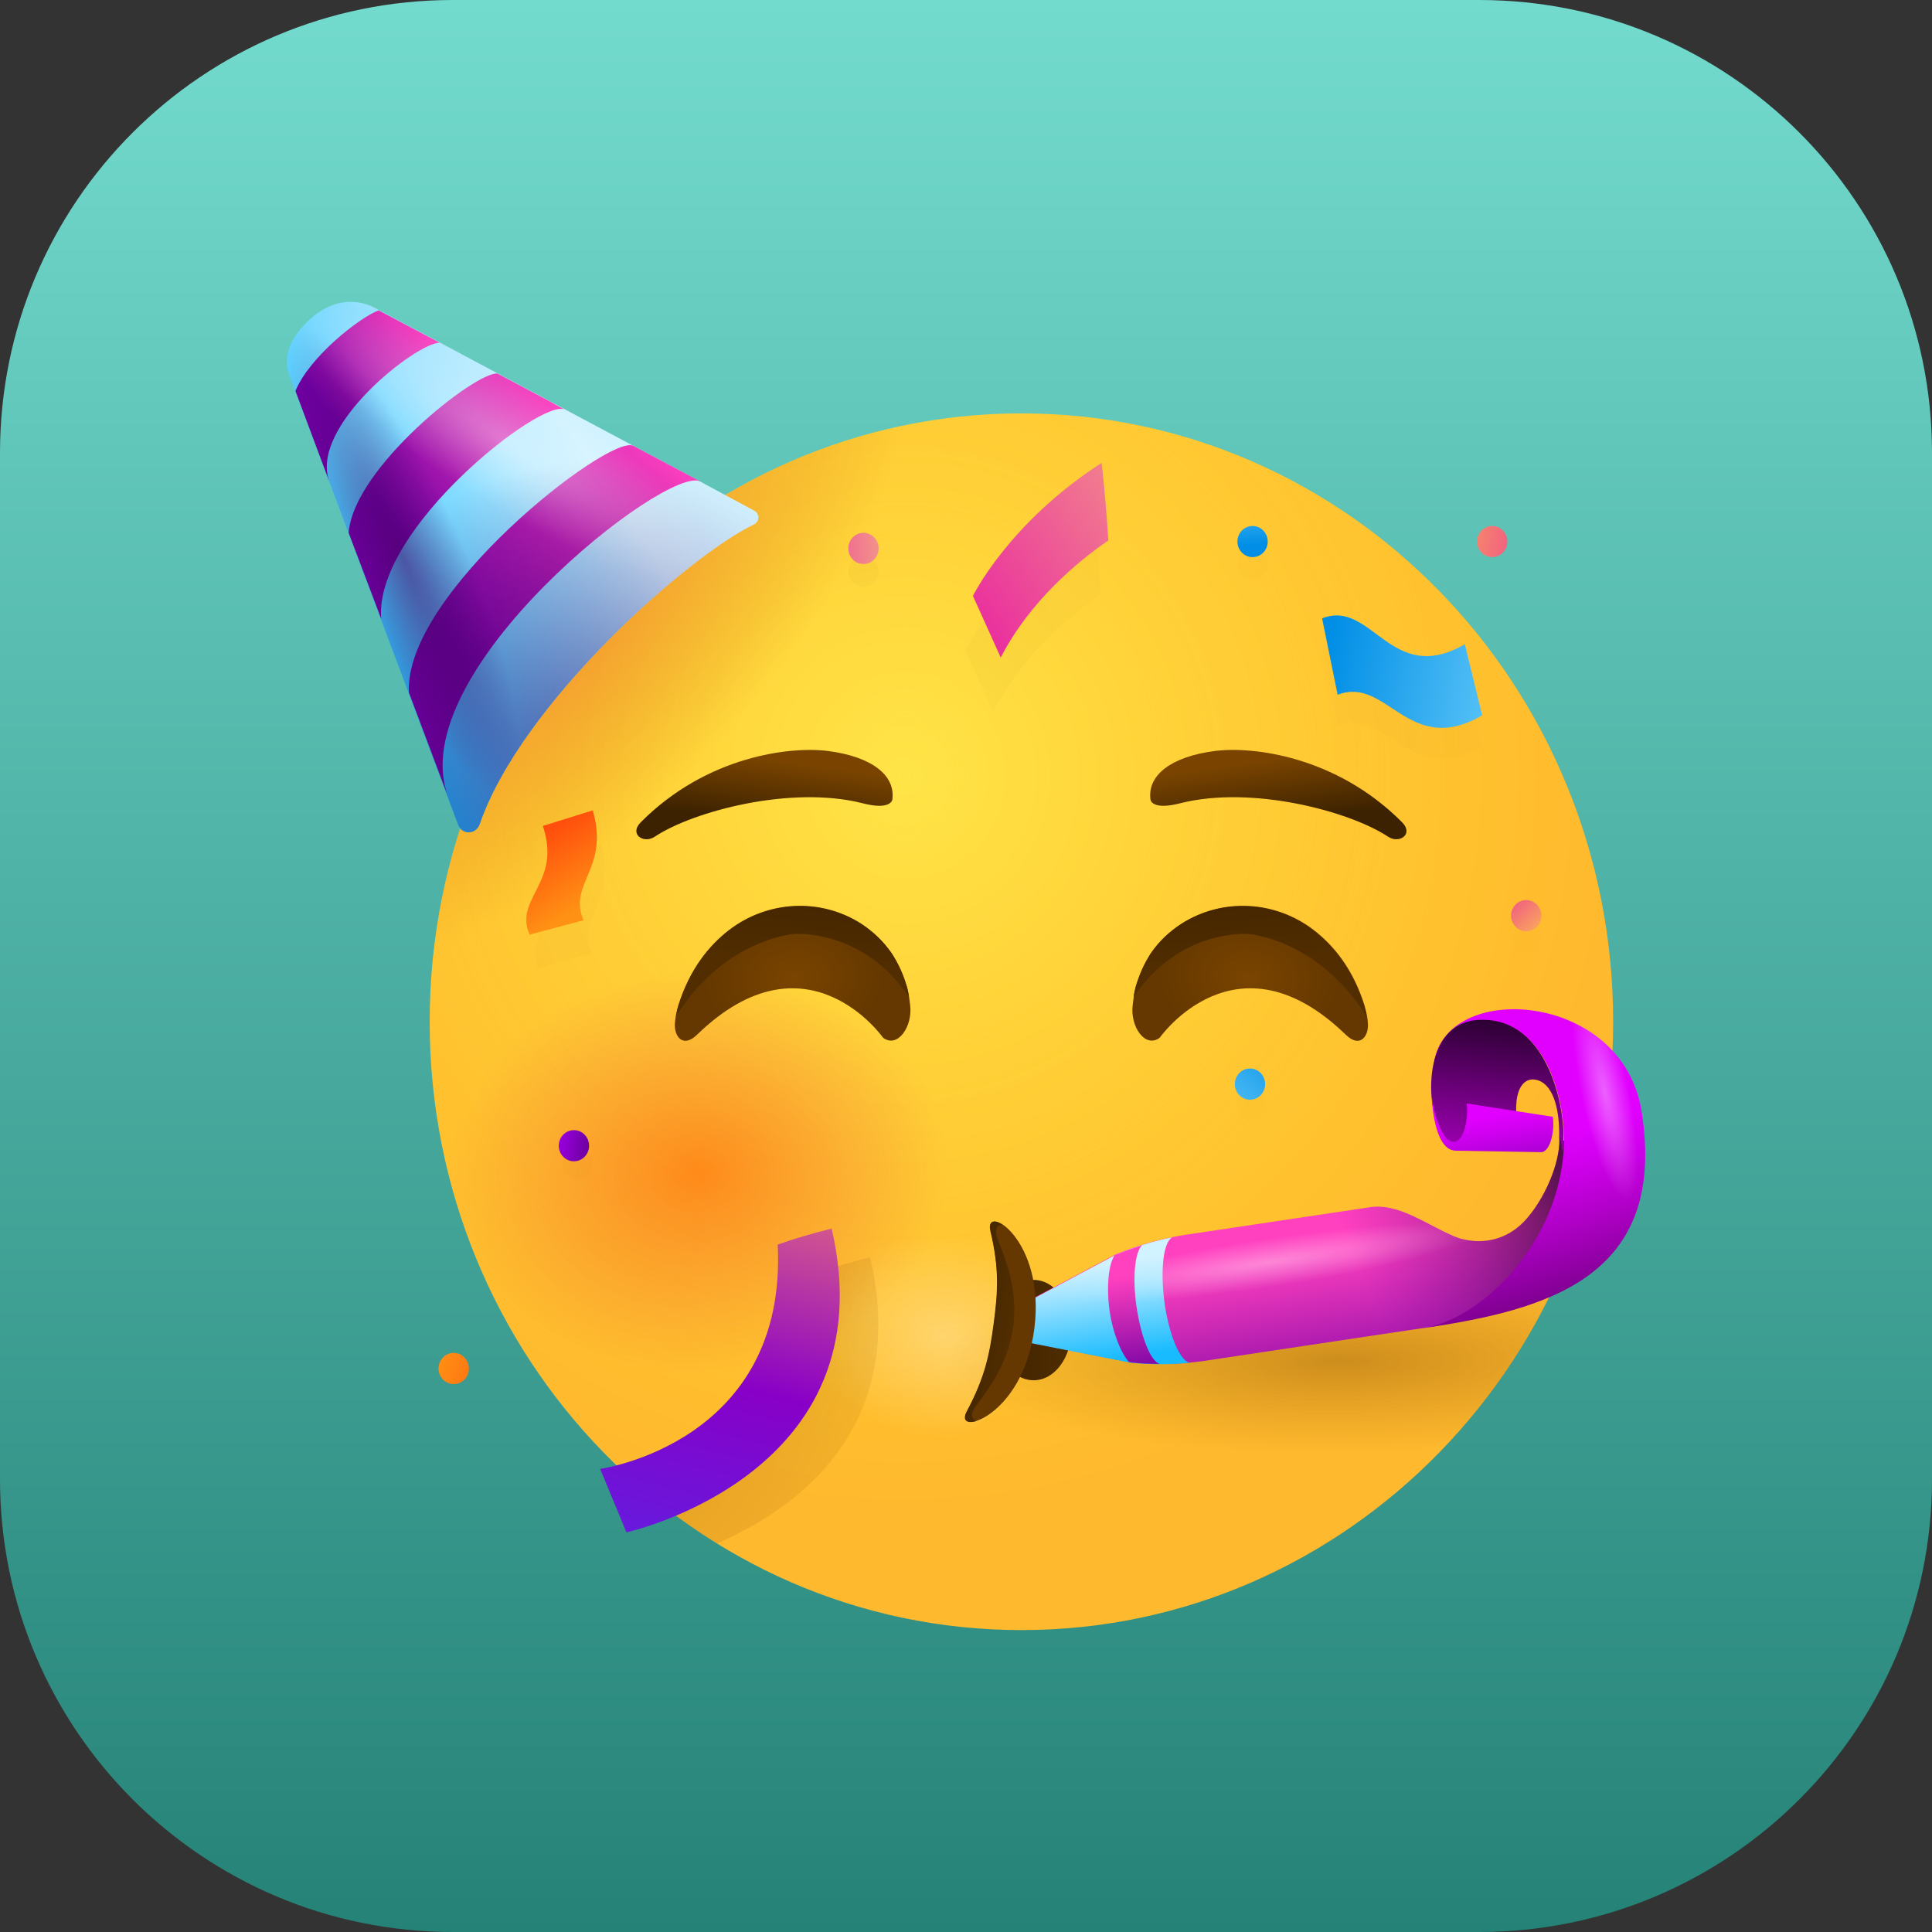 <svg width="256" height="256" viewBox="0 0 256 256" fill="none" xmlns="http://www.w3.org/2000/svg">
<rect x="0" y="0" width="256" height="256" fill="#333333" stroke="none"/>
<g clip-path="url(#clip0_13_223)">
<path d="M196 0H60C26.863 0 0 26.863 0 60V196C0 229.137 26.863 256 60 256H196C229.137 256 256 229.137 256 196V60C256 26.863 229.137 0 196 0Z" fill="url(#paint0_linear_13_223)"/>
<path d="M135.344 215.995C178.647 215.995 213.751 179.904 213.751 135.387C213.751 90.871 178.647 54.779 135.344 54.779C92.04 54.779 56.936 90.871 56.936 135.387C56.936 179.904 92.04 215.995 135.344 215.995Z" fill="url(#paint1_radial_13_223)"/>
<path opacity="0.5" d="M135.344 215.995C178.647 215.995 213.751 179.904 213.751 135.387C213.751 90.871 178.647 54.779 135.344 54.779C92.04 54.779 56.936 90.871 56.936 135.387C56.936 179.904 92.04 215.995 135.344 215.995Z" fill="url(#paint2_radial_13_223)"/>
<path d="M118.24 105.966C118.679 102.744 115.546 100.276 109.761 99.515C104.811 98.864 93.686 100.125 84.918 108.941C83.3 110.552 85.309 111.861 86.776 110.853C91.876 107.48 104.811 104.053 114.223 106.418C118.041 107.426 118.24 105.966 118.24 105.966Z" fill="url(#paint3_linear_13_223)"/>
<path d="M152.447 105.966C152.001 102.744 155.141 100.276 160.92 99.515C165.876 98.864 176.995 100.125 185.769 108.941C187.387 110.552 185.378 111.861 183.905 110.853C178.811 107.48 165.876 104.053 156.464 106.418C152.591 107.426 152.447 105.966 152.447 105.966Z" fill="url(#paint4_linear_13_223)"/>
<path d="M135.344 215.995C178.647 215.995 213.751 179.904 213.751 135.387C213.751 90.871 178.647 54.779 135.344 54.779C92.04 54.779 56.936 90.871 56.936 135.387C56.936 179.904 92.04 215.995 135.344 215.995Z" fill="url(#paint5_radial_13_223)"/>
<path opacity="0.5" d="M135.344 215.995C178.647 215.995 213.751 179.904 213.751 135.387C213.751 90.871 178.647 54.779 135.344 54.779C92.04 54.779 56.936 90.871 56.936 135.387C56.936 179.904 92.04 215.995 135.344 215.995Z" fill="url(#paint6_radial_13_223)"/>
<path opacity="0.75" d="M135.344 215.995C178.647 215.995 213.751 179.904 213.751 135.387C213.751 90.871 178.647 54.779 135.344 54.779C92.04 54.779 56.936 90.871 56.936 135.387C56.936 179.904 92.04 215.995 135.344 215.995Z" fill="url(#paint7_radial_13_223)"/>
<path opacity="0.4" d="M119.563 191.914C129.442 191.914 137.448 183.681 137.448 173.529C137.448 163.369 129.442 155.137 119.563 155.137C109.685 155.137 101.679 163.369 101.679 173.529C101.679 183.681 109.685 191.914 119.563 191.914Z" fill="url(#paint8_radial_13_223)"/>
<path d="M136.961 182.893C139.717 182.893 141.959 179.918 141.959 176.243C141.959 172.576 139.717 169.594 136.961 169.594C134.199 169.594 131.957 172.576 131.957 176.243C131.957 179.918 134.199 182.893 136.961 182.893Z" fill="url(#paint9_linear_13_223)"/>
<path d="M206.595 150.503C206.889 153.272 205.128 158.208 202.331 161.436C200.226 163.904 197.286 164.864 194.345 164.309C193.755 164.206 193.214 164.055 192.631 163.801C188.854 162.19 185.276 159.366 181.457 159.976L157.197 163.602C153.962 164.103 150.829 164.96 147.792 166.221L135.049 173.021L135.734 177.758L149.801 180.528C153.084 180.884 156.313 180.781 159.549 180.329L190.081 175.743L198.849 172.822L210.221 163.952C212.819 161.69 212.771 156.699 210.125 154.129L206.595 150.503Z" fill="url(#paint10_linear_13_223)"/>
<path d="M155.333 163.952C152.79 164.459 150.288 165.213 147.84 166.269L135.097 173.069L135.782 177.806L149.849 180.576C152.447 180.829 155.093 180.829 157.636 180.576C156.368 180.329 154.894 176.901 154.305 172.617C153.722 168.237 154.161 164.555 155.333 163.952Z" fill="url(#paint11_linear_13_223)"/>
<path d="M206.595 150.503C206.889 153.272 205.128 158.208 202.331 161.436C200.226 163.904 197.286 164.864 194.345 164.309C193.755 164.206 193.214 164.055 192.631 163.801C188.854 162.19 185.276 159.366 181.457 159.976L157.197 163.602C153.962 164.103 150.829 164.96 147.792 166.221L135.049 173.021L135.734 177.758L149.801 180.528C153.084 180.884 156.313 180.781 159.549 180.329L188.511 175.996L197.039 174.18L210.173 164.007C212.771 161.738 212.723 156.747 210.077 154.177L206.595 150.503Z" fill="url(#paint12_linear_13_223)"/>
<path d="M188.559 175.996C204.881 173.577 221.004 169.347 217.521 147.281C215.026 131.261 191.308 129.794 189.985 141.029C191.699 139.116 194.194 135.236 196.01 135.188C204.49 134.887 207.088 144.909 207.232 150.304C207.527 163.801 196.648 174.783 188.559 175.996Z" fill="url(#paint13_linear_13_223)"/>
<path d="M203.798 143.147C206.053 143.901 206.643 147.582 206.595 150.455C206.595 150.455 207.232 152.113 206.794 152.82L207.136 152.161C207.136 152.113 207.184 150.304 207.184 150.249C207.033 144.861 204.339 134.736 195.963 135.134C188.312 135.538 188.902 146.924 191.013 150.098L192.185 152.065L201.255 150.352C200.076 144.203 201.988 142.544 203.798 143.147Z" fill="url(#paint14_linear_13_223)"/>
<path d="M189.738 145.313C190.129 148.487 191.404 151.51 192.727 151.311C194.05 151.106 194.592 148.035 194.345 146.218L205.758 147.98C206.005 149.646 205.518 152.47 204.291 152.669L192.871 152.47C190.225 152.415 189.738 146.725 189.738 145.313Z" fill="url(#paint15_linear_13_223)"/>
<path d="M137.057 176.044C135.536 187.835 126.274 190.406 128.139 187.026C130.586 182.44 131.176 179.417 131.717 175.338C132.252 171.26 132.451 168.189 131.272 163.095C130.346 159.318 138.579 164.254 137.057 176.044Z" fill="#643800"/>
<path d="M131.224 163.095C132.451 168.189 132.204 171.26 131.669 175.338C131.128 179.417 130.538 182.44 128.091 187.026C127.453 188.239 128.139 188.692 129.414 188.287C129.366 188.287 128.139 187.938 129.263 186.375C130.984 184.058 133.63 180.63 134.26 175.743C134.898 170.807 133.232 166.824 132.156 164.103C131.518 162.293 132.794 162.293 132.794 162.293C131.717 161.532 130.929 161.786 131.224 163.095Z" fill="url(#paint16_linear_13_223)"/>
<path opacity="0.75" d="M206.595 150.503C206.889 153.272 205.128 158.208 202.331 161.436C200.226 163.904 197.286 164.864 194.345 164.309C193.755 164.206 193.214 164.055 192.631 163.801C188.854 162.19 185.276 159.366 181.457 159.976L157.197 163.602C153.962 164.103 150.829 164.96 147.792 166.221L135.049 173.021L135.734 177.758L149.801 180.528C153.084 180.884 156.313 180.781 159.549 180.329L188.511 175.996L197.039 174.18L210.173 164.007C212.771 161.738 212.723 156.747 210.077 154.177L206.595 150.503Z" fill="url(#paint17_radial_13_223)"/>
<path opacity="0.75" d="M188.559 175.996C204.881 173.577 221.004 169.347 217.521 147.281C215.026 131.261 191.308 129.794 189.985 141.029C191.699 139.116 194.194 135.236 196.01 135.188C204.49 134.887 207.088 144.909 207.232 150.304C207.527 163.801 196.648 174.783 188.559 175.996Z" fill="url(#paint18_radial_13_223)"/>
<path d="M99.91 69.49C100.643 69.14 100.698 68.078 99.958 67.68L92.76 63.8L49.635 40.774C48.751 40.322 45.221 38.711 41.252 42.139C37.036 45.916 38.016 48.788 38.311 49.693L60.706 109.29C61.2 110.654 63.057 110.6 63.551 109.242C69.042 93.222 91.238 73.624 99.91 69.49Z" fill="url(#paint19_linear_13_223)"/>
<path d="M92.808 63.8L83.89 59.063C80.654 57.548 53.502 78.662 54.187 91.762L59.383 105.561C53.159 89.136 88.442 61.483 92.808 63.8Z" fill="url(#paint20_linear_13_223)"/>
<path d="M74.821 54.279L72.812 53.168L65.902 49.494C63.009 49.24 46.838 61.984 46.201 70.6L50.513 81.987C49.532 70.045 71.88 52.668 74.821 54.279Z" fill="url(#paint21_linear_13_223)"/>
<path d="M50.17 41.124C47.627 42.084 41.005 47.273 39.147 51.811L43.651 63.848C40.909 56.493 55.222 45.408 58.259 45.408L50.17 41.124Z" fill="url(#paint22_linear_13_223)"/>
<path opacity="0.75" d="M99.91 69.49C100.643 69.14 100.698 68.078 99.958 67.68L92.76 63.8L49.635 40.774C48.751 40.322 45.221 38.711 41.252 42.139C37.036 45.916 38.016 48.788 38.311 49.693L60.706 109.29C61.2 110.654 63.057 110.6 63.551 109.242C69.042 93.222 91.238 73.624 99.91 69.49Z" fill="url(#paint23_radial_13_223)"/>
<path opacity="0.75" d="M99.91 69.49C100.643 69.14 100.698 68.078 99.958 67.68L92.76 63.8L49.635 40.774C48.751 40.322 45.221 38.711 41.252 42.139C37.036 45.916 38.016 48.788 38.311 49.693L60.706 109.29C61.2 110.654 63.057 110.6 63.551 109.242C69.042 93.222 91.238 73.624 99.91 69.49Z" fill="url(#paint24_radial_13_223)"/>
<path opacity="0.75" d="M99.91 69.49C100.643 69.14 100.698 68.078 99.958 67.68L92.76 63.8L49.635 40.774C48.751 40.322 45.221 38.711 41.252 42.139C37.036 45.916 38.016 48.788 38.311 49.693L60.706 109.29C61.2 110.654 63.057 110.6 63.551 109.242C69.042 93.222 91.238 73.624 99.91 69.49Z" fill="url(#paint25_radial_13_223)"/>
<path d="M114.12 122.39C108.684 118.915 101.679 119.319 96.579 123.247C93.981 125.262 91.437 128.333 89.915 133.118C89.669 133.927 89.477 134.784 89.422 135.641C89.326 137.355 90.505 138.918 92.363 137.101C106.868 123.041 117.013 137.505 117.013 137.505C118.974 138.966 120.982 135.943 120.592 133.118C120.496 132.316 120.393 131.459 120.153 130.705C119.022 126.62 116.623 124.049 114.12 122.39Z" fill="url(#paint26_radial_13_223)"/>
<path d="M120.153 130.705C119.611 128.992 118.926 127.579 118.192 126.373C117.013 124.659 115.594 123.398 114.121 122.438C108.684 118.963 101.679 119.367 96.579 123.295C93.981 125.31 91.437 128.388 89.915 133.173C89.765 133.626 89.669 134.126 89.573 134.633C89.573 134.633 89.573 134.633 89.573 134.681C95.941 124.454 105.154 123.754 105.154 123.754C105.154 123.754 114.271 122.945 120.448 132.117C120.345 131.61 120.297 131.158 120.153 130.705Z" fill="url(#paint27_linear_13_223)"/>
<path d="M156.56 122.39C162.003 118.915 169.009 119.319 174.102 123.247C176.7 125.262 179.25 128.333 180.772 133.118C181.012 133.927 181.21 134.784 181.258 135.641C181.354 137.355 180.182 138.918 178.318 137.101C163.812 123.041 153.667 137.505 153.667 137.505C151.706 138.966 149.698 135.943 150.096 133.118C150.192 132.316 150.288 131.459 150.534 130.705C151.611 126.62 154.01 124.049 156.56 122.39Z" fill="url(#paint28_radial_13_223)"/>
<path d="M150.486 130.705C151.021 128.992 151.713 127.579 152.447 126.373C153.619 124.659 155.045 123.398 156.512 122.438C161.955 118.963 168.961 119.367 174.054 123.295C176.652 125.31 179.202 128.388 180.724 133.173C180.868 133.626 180.964 134.126 181.067 134.633C181.067 134.633 181.067 134.633 181.067 134.681C174.691 124.454 165.478 123.754 165.478 123.754C165.478 123.754 156.368 122.945 150.192 132.117C150.288 131.61 150.384 131.11 150.486 130.705Z" fill="url(#paint29_linear_13_223)"/>
<path d="M153.667 180.726C152.447 180.377 151.172 177.1 150.582 173.069C150.041 169.244 150.384 165.92 151.316 165.015C150.144 165.364 148.965 165.817 147.84 166.269L147.69 166.324C146.956 167.428 146.565 170.197 147.004 173.529C147.45 176.75 148.622 179.417 149.602 180.48L149.849 180.528C151.124 180.678 152.399 180.726 153.667 180.726Z" fill="url(#paint30_linear_13_223)"/>
<g opacity="0.25">
<path opacity="0.25" d="M73.007 113.878C75.556 121.435 69.136 123.4 71.243 128.287L78.398 126.372C76.291 121.485 81.877 119.622 79.623 111.813L73.007 113.878Z" fill="url(#paint31_radial_13_223)"/>
<path opacity="0.25" d="M194.098 89.444C184.297 95.137 181.798 83.399 175.182 86.018L177.24 96.144C183.807 93.575 186.6 104.558 196.401 98.865L194.098 89.444Z" fill="url(#paint32_radial_13_223)"/>
<path opacity="0.25" d="M114.416 77.755C115.526 77.755 116.426 76.831 116.426 75.69C116.426 74.549 115.526 73.624 114.416 73.624C113.307 73.624 112.407 74.549 112.407 75.69C112.407 76.831 113.307 77.755 114.416 77.755Z" fill="url(#paint33_radial_13_223)"/>
<path opacity="0.25" d="M165.969 76.849C167.079 76.849 167.979 75.924 167.979 74.784C167.979 73.643 167.079 72.718 165.969 72.718C164.86 72.718 163.96 73.643 163.96 74.784C163.96 75.924 164.86 76.849 165.969 76.849Z" fill="url(#paint34_radial_13_223)"/>
<path opacity="0.25" d="M202.233 126.422C203.342 126.422 204.242 125.497 204.242 124.357C204.242 123.216 203.342 122.291 202.233 122.291C201.123 122.291 200.224 123.216 200.224 124.357C200.224 125.497 201.123 126.422 202.233 126.422Z" fill="url(#paint35_radial_13_223)"/>
<path opacity="0.25" d="M76.487 156.248C77.596 156.248 78.496 155.323 78.496 154.182C78.496 153.041 77.596 152.116 76.487 152.116C75.377 152.116 74.478 153.041 74.478 154.182C74.478 155.323 75.377 156.248 76.487 156.248Z" fill="url(#paint36_radial_13_223)"/>
<path opacity="0.25" d="M171.997 198.818C173.106 198.818 174.006 197.894 174.006 196.753C174.006 195.612 173.106 194.687 171.997 194.687C170.887 194.687 169.987 195.612 169.987 196.753C169.987 197.894 170.887 198.818 171.997 198.818Z" fill="url(#paint37_radial_13_223)"/>
<path opacity="0.25" d="M165.871 148.539C166.981 148.539 167.881 147.614 167.881 146.474C167.881 145.333 166.981 144.408 165.871 144.408C164.762 144.408 163.862 145.333 163.862 146.474C163.862 147.614 164.762 148.539 165.871 148.539Z" fill="url(#paint38_radial_13_223)"/>
<path opacity="0.25" d="M145.829 78.814C145.633 75.539 145.339 72.113 144.946 68.536C132.597 76.496 127.893 86.169 127.893 86.169L131.568 94.331C135.44 86.773 141.859 81.534 145.829 78.814Z" fill="url(#paint39_radial_13_223)"/>
</g>
<path d="M71.928 109.441C74.478 117.002 68.062 118.963 70.166 123.85L77.323 121.938C75.211 117.05 80.798 115.186 78.543 107.378L71.928 109.441Z" fill="url(#paint40_linear_13_223)"/>
<path d="M194.098 85.359C184.295 91.056 181.8 79.313 175.185 81.939L177.242 92.064C183.809 89.493 186.599 100.475 196.401 94.785L194.098 85.359Z" fill="url(#paint41_linear_13_223)"/>
<path d="M197.724 73.822C198.835 73.822 199.733 72.897 199.733 71.759C199.733 70.621 198.835 69.696 197.724 69.696C196.614 69.696 195.716 70.621 195.716 71.759C195.716 72.897 196.614 73.822 197.724 73.822Z" fill="url(#paint42_linear_13_223)"/>
<path d="M114.415 74.734C115.526 74.734 116.424 73.809 116.424 72.664C116.424 71.526 115.526 70.601 114.415 70.601C113.305 70.601 112.407 71.526 112.407 72.664C112.407 73.809 113.305 74.734 114.415 74.734Z" fill="url(#paint43_linear_13_223)"/>
<path d="M165.972 73.822C167.082 73.822 167.98 72.897 167.98 71.759C167.98 70.621 167.082 69.696 165.972 69.696C164.861 69.696 163.963 70.621 163.963 71.759C163.963 72.897 164.861 73.822 165.972 73.822Z" fill="url(#paint44_linear_13_223)"/>
<path d="M202.235 123.398C203.345 123.398 204.243 122.472 204.243 121.335C204.243 120.19 203.345 119.264 202.235 119.264C201.124 119.264 200.226 120.19 200.226 121.335C200.226 122.472 201.124 123.398 202.235 123.398Z" fill="url(#paint45_linear_13_223)"/>
<path d="M76.048 153.875C77.158 153.875 78.056 152.957 78.056 151.812C78.056 150.674 77.158 149.749 76.048 149.749C74.937 149.749 74.039 150.674 74.039 151.812C74.039 152.957 74.937 153.875 76.048 153.875Z" fill="url(#paint46_linear_13_223)"/>
<path d="M165.629 145.718C166.74 145.718 167.638 144.792 167.638 143.654C167.638 142.51 166.74 141.584 165.629 141.584C164.519 141.584 163.621 142.51 163.621 143.654C163.621 144.792 164.519 145.718 165.629 145.718Z" fill="url(#paint47_linear_13_223)"/>
<path d="M60.117 183.4C61.227 183.4 62.132 182.474 62.132 181.336C62.132 180.192 61.227 179.266 60.117 179.266C59.013 179.266 58.108 180.192 58.108 181.336C58.108 182.474 59.013 183.4 60.117 183.4Z" fill="url(#paint48_linear_13_223)"/>
<path d="M146.86 71.608C146.661 68.332 146.366 64.904 145.976 61.333C133.63 69.291 128.92 78.964 128.92 78.964L132.602 87.128C136.468 79.615 142.891 74.33 146.86 71.608Z" fill="url(#paint49_linear_13_223)"/>
<path d="M108.143 168.737C109.274 191.105 91.485 196.904 86.145 198.159C88.935 200.476 91.876 202.594 95.009 204.506C104.715 200.325 120.688 189.796 115.3 166.571C112.654 167.277 110.254 167.983 108.143 168.737Z" fill="url(#paint50_radial_13_223)"/>
<path d="M103.05 164.912C104.373 191.208 79.523 194.635 79.523 194.635L83.006 203.046C83.006 203.046 117.747 195.437 110.199 162.794C107.553 163.452 105.154 164.158 103.05 164.912Z" fill="url(#paint51_linear_13_223)"/>
</g>
<defs>
<linearGradient id="paint0_linear_13_223" x1="128" y1="0" x2="128" y2="256" gradientUnits="userSpaceOnUse">
<stop stop-color="#73DBCE"/>
<stop offset="1" stop-color="#258277"/>
<stop offset="1" stop-color="#227081"/>
<stop offset="1" stop-color="#1E7D7D"/>
</linearGradient>
<radialGradient id="paint1_radial_13_223" cx="0" cy="0" r="1" gradientUnits="userSpaceOnUse" gradientTransform="translate(119.897 102.712) scale(94.589 97.243)">
<stop stop-color="#FFE030"/>
<stop offset="1" stop-color="#FFB92E"/>
</radialGradient>
<radialGradient id="paint2_radial_13_223" cx="0" cy="0" r="1" gradientUnits="userSpaceOnUse" gradientTransform="translate(119.897 102.712) scale(74.417 76.505)">
<stop stop-color="#FFEA5F"/>
<stop offset="1" stop-color="#FFBC47" stop-opacity="0"/>
</radialGradient>
<linearGradient id="paint3_linear_13_223" x1="101.128" y1="109.063" x2="102.288" y2="100.653" gradientUnits="userSpaceOnUse">
<stop offset="0.001" stop-color="#3C2200"/>
<stop offset="1" stop-color="#7A4400"/>
</linearGradient>
<linearGradient id="paint4_linear_13_223" x1="169.53" y1="109.061" x2="168.37" y2="100.651" gradientUnits="userSpaceOnUse">
<stop offset="0.001" stop-color="#3C2200"/>
<stop offset="1" stop-color="#7A4400"/>
</linearGradient>
<radialGradient id="paint5_radial_13_223" cx="0" cy="0" r="1" gradientUnits="userSpaceOnUse" gradientTransform="translate(76.448 83.233) rotate(-46.327) scale(61.027 25.049)">
<stop stop-color="#EB672A" stop-opacity="0.5"/>
<stop offset="0.302" stop-color="#E36521" stop-opacity="0.342"/>
<stop offset="0.787" stop-color="#CC600A" stop-opacity="0.09"/>
<stop offset="0.959" stop-color="#C25E00" stop-opacity="0"/>
</radialGradient>
<radialGradient id="paint6_radial_13_223" cx="0" cy="0" r="1" gradientUnits="userSpaceOnUse" gradientTransform="translate(92.574 155.433) rotate(-2.848) scale(32.982 26.826)">
<stop stop-color="#FF4C00"/>
<stop offset="0.2" stop-color="#F94C0E" stop-opacity="0.8"/>
<stop offset="0.715" stop-color="#EC4A2E" stop-opacity="0.285"/>
<stop offset="1" stop-color="#E74A3A" stop-opacity="0"/>
</radialGradient>
<radialGradient id="paint7_radial_13_223" cx="0" cy="0" r="1" gradientUnits="userSpaceOnUse" gradientTransform="translate(177.316 180.332) rotate(-0.413) scale(52.438 12.237)">
<stop stop-color="#7A4400" stop-opacity="0.5"/>
<stop offset="0.583" stop-color="#894D00" stop-opacity="0.207"/>
<stop offset="0.995" stop-color="#975500" stop-opacity="0"/>
</radialGradient>
<radialGradient id="paint8_radial_13_223" cx="0" cy="0" r="1" gradientUnits="userSpaceOnUse" gradientTransform="translate(125.241 177.014) rotate(4.681) scale(18.519 13.457)">
<stop stop-color="white" stop-opacity="0.75"/>
<stop offset="1" stop-color="white" stop-opacity="0"/>
</radialGradient>
<linearGradient id="paint9_linear_13_223" x1="131.932" y1="176.23" x2="141.949" y2="176.23" gradientUnits="userSpaceOnUse">
<stop offset="0.001" stop-color="#3C2200"/>
<stop offset="1" stop-color="#512D00"/>
</linearGradient>
<linearGradient id="paint10_linear_13_223" x1="173.599" y1="165.927" x2="177.243" y2="190.253" gradientUnits="userSpaceOnUse">
<stop stop-color="#FF40BF"/>
<stop offset="0.893" stop-color="#7000A3"/>
</linearGradient>
<linearGradient id="paint11_linear_13_223" x1="144.492" y1="163.579" x2="146.99" y2="180.257" gradientUnits="userSpaceOnUse">
<stop offset="0.254" stop-color="#D1F2FF"/>
<stop offset="1" stop-color="#17BBFE"/>
</linearGradient>
<linearGradient id="paint12_linear_13_223" x1="179.571" y1="167.071" x2="217.189" y2="151.365" gradientUnits="userSpaceOnUse">
<stop stop-color="#7000A3" stop-opacity="0"/>
<stop offset="0.224" stop-color="#530078" stop-opacity="0.224"/>
<stop offset="0.593" stop-color="#260038" stop-opacity="0.593"/>
<stop offset="0.861" stop-color="#0B000F" stop-opacity="0.861"/>
<stop offset="1"/>
</linearGradient>
<linearGradient id="paint13_linear_13_223" x1="211.664" y1="192.688" x2="199.752" y2="152.014" gradientUnits="userSpaceOnUse">
<stop/>
<stop offset="0.149" stop-color="#27002D"/>
<stop offset="0.463" stop-color="#760086"/>
<stop offset="0.719" stop-color="#B000C7"/>
<stop offset="0.904" stop-color="#D300F0"/>
<stop offset="1" stop-color="#E100FF"/>
</linearGradient>
<linearGradient id="paint14_linear_13_223" x1="200.226" y1="129.111" x2="196.305" y2="166.622" gradientUnits="userSpaceOnUse">
<stop/>
<stop offset="0.149" stop-color="#27002D"/>
<stop offset="0.463" stop-color="#760086"/>
<stop offset="0.719" stop-color="#B000C7"/>
<stop offset="0.904" stop-color="#D300F0"/>
<stop offset="1" stop-color="#E100FF"/>
</linearGradient>
<linearGradient id="paint15_linear_13_223" x1="199.378" y1="158.764" x2="197.731" y2="147.765" gradientUnits="userSpaceOnUse">
<stop stop-color="#7000A3"/>
<stop offset="0.447" stop-color="#A900D2"/>
<stop offset="0.812" stop-color="#D200F2"/>
<stop offset="1" stop-color="#E100FF"/>
</linearGradient>
<linearGradient id="paint16_linear_13_223" x1="125.635" y1="174.508" x2="134.018" y2="175.597" gradientUnits="userSpaceOnUse">
<stop offset="0.001" stop-color="#3C2200"/>
<stop offset="1" stop-color="#512D00"/>
</linearGradient>
<radialGradient id="paint17_radial_13_223" cx="0" cy="0" r="1" gradientUnits="userSpaceOnUse" gradientTransform="translate(167.96 167.332) rotate(-8.516) scale(28.373 3.249)">
<stop stop-color="white" stop-opacity="0.5"/>
<stop offset="1" stop-color="white" stop-opacity="0"/>
</radialGradient>
<radialGradient id="paint18_radial_13_223" cx="0" cy="0" r="1" gradientUnits="userSpaceOnUse" gradientTransform="translate(212.669 144.835) rotate(78.043) scale(14.651 3.197)">
<stop stop-color="white" stop-opacity="0.5"/>
<stop offset="1" stop-color="white" stop-opacity="0"/>
</radialGradient>
<linearGradient id="paint19_linear_13_223" x1="88.109" y1="50.13" x2="41.864" y2="81.689" gradientUnits="userSpaceOnUse">
<stop offset="0.254" stop-color="#D1F2FF"/>
<stop offset="1" stop-color="#17BBFE"/>
</linearGradient>
<linearGradient id="paint20_linear_13_223" x1="92.047" y1="63.02" x2="51.468" y2="96.019" gradientUnits="userSpaceOnUse">
<stop stop-color="#FF40BF"/>
<stop offset="0.746" stop-color="#7000A3"/>
</linearGradient>
<linearGradient id="paint21_linear_13_223" x1="72.871" y1="52.003" x2="44.642" y2="74.959" gradientUnits="userSpaceOnUse">
<stop stop-color="#FF40BF"/>
<stop offset="0.746" stop-color="#7000A3"/>
</linearGradient>
<linearGradient id="paint22_linear_13_223" x1="56.618" y1="43.56" x2="38.817" y2="58.036" gradientUnits="userSpaceOnUse">
<stop stop-color="#FF40BF"/>
<stop offset="0.746" stop-color="#7000A3"/>
</linearGradient>
<radialGradient id="paint23_radial_13_223" cx="0" cy="0" r="1" gradientUnits="userSpaceOnUse" gradientTransform="translate(53.497 74.236) rotate(65.899) scale(33.293 8.051)">
<stop stop-color="#440063" stop-opacity="0.75"/>
<stop offset="1" stop-color="#420061" stop-opacity="0"/>
</radialGradient>
<radialGradient id="paint24_radial_13_223" cx="0" cy="0" r="1" gradientUnits="userSpaceOnUse" gradientTransform="translate(67.75 59.013) rotate(31.909) scale(32.785 8.177)">
<stop stop-color="white" stop-opacity="0.5"/>
<stop offset="1" stop-color="white" stop-opacity="0"/>
</radialGradient>
<radialGradient id="paint25_radial_13_223" cx="0" cy="0" r="1" gradientUnits="userSpaceOnUse" gradientTransform="translate(78.277 102.398) rotate(30.894) scale(40.438 41.728)">
<stop stop-color="#440063" stop-opacity="0.75"/>
<stop offset="1" stop-color="#420061" stop-opacity="0"/>
</radialGradient>
<radialGradient id="paint26_radial_13_223" cx="0" cy="0" r="1" gradientUnits="userSpaceOnUse" gradientTransform="translate(105.189 129.512) rotate(175.348) scale(12.099 8.817)">
<stop offset="0.001" stop-color="#7A4400"/>
<stop offset="1" stop-color="#643800"/>
</radialGradient>
<linearGradient id="paint27_linear_13_223" x1="106.366" y1="113.861" x2="105.352" y2="127.393" gradientUnits="userSpaceOnUse">
<stop offset="0.001" stop-color="#3C2200"/>
<stop offset="1" stop-color="#512D00"/>
</linearGradient>
<radialGradient id="paint28_radial_13_223" cx="0" cy="0" r="1" gradientUnits="userSpaceOnUse" gradientTransform="translate(165.45 129.512) rotate(4.652) scale(12.099 8.817)">
<stop offset="0.001" stop-color="#7A4400"/>
<stop offset="1" stop-color="#643800"/>
</radialGradient>
<linearGradient id="paint29_linear_13_223" x1="164.275" y1="113.861" x2="165.29" y2="127.393" gradientUnits="userSpaceOnUse">
<stop offset="0.001" stop-color="#3C2200"/>
<stop offset="1" stop-color="#512D00"/>
</linearGradient>
<linearGradient id="paint30_linear_13_223" x1="149.307" y1="169.129" x2="151.365" y2="184.427" gradientUnits="userSpaceOnUse">
<stop stop-color="#FF40BF"/>
<stop offset="0.893" stop-color="#7000A3"/>
</linearGradient>
<radialGradient id="paint31_radial_13_223" cx="0" cy="0" r="1" gradientUnits="userSpaceOnUse" gradientTransform="translate(97.067 82.706) scale(176.52 181.473)">
<stop stop-color="#7A4400" stop-opacity="0.5"/>
<stop offset="0.583" stop-color="#894D00" stop-opacity="0.207"/>
<stop offset="0.995" stop-color="#975500" stop-opacity="0"/>
</radialGradient>
<radialGradient id="paint32_radial_13_223" cx="0" cy="0" r="1" gradientUnits="userSpaceOnUse" gradientTransform="translate(84.549 65.749) rotate(0.043) scale(240.173 246.748)">
<stop stop-color="#7A4400" stop-opacity="0.5"/>
<stop offset="0.583" stop-color="#894D00" stop-opacity="0.207"/>
<stop offset="0.995" stop-color="#975500" stop-opacity="0"/>
</radialGradient>
<radialGradient id="paint33_radial_13_223" cx="0" cy="0" r="1" gradientUnits="userSpaceOnUse" gradientTransform="translate(105.397 75.086) scale(176.52 181.473)">
<stop stop-color="#7A4400" stop-opacity="0.5"/>
<stop offset="0.583" stop-color="#894D00" stop-opacity="0.207"/>
<stop offset="0.995" stop-color="#975500" stop-opacity="0"/>
</radialGradient>
<radialGradient id="paint34_radial_13_223" cx="0" cy="0" r="1" gradientUnits="userSpaceOnUse" gradientTransform="translate(105.397 75.086) scale(176.52 181.473)">
<stop stop-color="#7A4400" stop-opacity="0.5"/>
<stop offset="0.583" stop-color="#894D00" stop-opacity="0.207"/>
<stop offset="0.995" stop-color="#975500" stop-opacity="0"/>
</radialGradient>
<radialGradient id="paint35_radial_13_223" cx="0" cy="0" r="1" gradientUnits="userSpaceOnUse" gradientTransform="translate(105.397 75.085) scale(176.521 181.473)">
<stop stop-color="#7A4400" stop-opacity="0.5"/>
<stop offset="0.583" stop-color="#894D00" stop-opacity="0.207"/>
<stop offset="0.995" stop-color="#975500" stop-opacity="0"/>
</radialGradient>
<radialGradient id="paint36_radial_13_223" cx="0" cy="0" r="1" gradientUnits="userSpaceOnUse" gradientTransform="translate(86.237 77.857) scale(176.52 181.473)">
<stop stop-color="#7A4400" stop-opacity="0.5"/>
<stop offset="0.583" stop-color="#894D00" stop-opacity="0.207"/>
<stop offset="0.995" stop-color="#975500" stop-opacity="0"/>
</radialGradient>
<radialGradient id="paint37_radial_13_223" cx="0" cy="0" r="1" gradientUnits="userSpaceOnUse" gradientTransform="translate(105.397 75.086) scale(176.521 181.473)">
<stop stop-color="#7A4400" stop-opacity="0.5"/>
<stop offset="0.583" stop-color="#894D00" stop-opacity="0.207"/>
<stop offset="0.995" stop-color="#975500" stop-opacity="0"/>
</radialGradient>
<radialGradient id="paint38_radial_13_223" cx="0" cy="0" r="1" gradientUnits="userSpaceOnUse" gradientTransform="translate(111.768 66.899) scale(176.52 181.473)">
<stop stop-color="#7A4400" stop-opacity="0.5"/>
<stop offset="0.583" stop-color="#894D00" stop-opacity="0.207"/>
<stop offset="0.995" stop-color="#975500" stop-opacity="0"/>
</radialGradient>
<radialGradient id="paint39_radial_13_223" cx="0" cy="0" r="1" gradientUnits="userSpaceOnUse" gradientTransform="translate(94.582 101.903) rotate(-29.239) scale(245.912 249.358)">
<stop stop-color="#7A4400" stop-opacity="0.5"/>
<stop offset="0.583" stop-color="#894D00" stop-opacity="0.207"/>
<stop offset="0.995" stop-color="#975500" stop-opacity="0"/>
</radialGradient>
<linearGradient id="paint40_linear_13_223" x1="77.105" y1="120.299" x2="71.229" y2="110.767" gradientUnits="userSpaceOnUse">
<stop stop-color="#FF9214"/>
<stop offset="1" stop-color="#FF4E0D"/>
</linearGradient>
<linearGradient id="paint41_linear_13_223" x1="208.374" y1="93.739" x2="175.567" y2="87.741" gradientUnits="userSpaceOnUse">
<stop stop-color="#80DAFE"/>
<stop offset="1" stop-color="#008EE6"/>
</linearGradient>
<linearGradient id="paint42_linear_13_223" x1="185.922" y1="69.451" x2="209.223" y2="73.915" gradientUnits="userSpaceOnUse">
<stop stop-color="#FFCB4B"/>
<stop offset="1" stop-color="#E81CA2"/>
</linearGradient>
<linearGradient id="paint43_linear_13_223" x1="126.146" y1="72.407" x2="101.984" y2="72.984" gradientUnits="userSpaceOnUse">
<stop stop-color="#FBE07A"/>
<stop offset="1" stop-color="#E81CA2"/>
</linearGradient>
<linearGradient id="paint44_linear_13_223" x1="165.172" y1="62.181" x2="166.034" y2="72.253" gradientUnits="userSpaceOnUse">
<stop stop-color="#80DAFE"/>
<stop offset="1" stop-color="#008EE6"/>
</linearGradient>
<linearGradient id="paint45_linear_13_223" x1="205.582" y1="125.094" x2="197.21" y2="116.257" gradientUnits="userSpaceOnUse">
<stop stop-color="#FFCB4B"/>
<stop offset="1" stop-color="#E81CA2"/>
</linearGradient>
<linearGradient id="paint46_linear_13_223" x1="71.969" y1="151.107" x2="77.69" y2="152.154" gradientUnits="userSpaceOnUse">
<stop offset="0.254" stop-color="#9F00E8"/>
<stop offset="1" stop-color="#7000A3"/>
</linearGradient>
<linearGradient id="paint47_linear_13_223" x1="159.205" y1="152.314" x2="170.535" y2="137.838" gradientUnits="userSpaceOnUse">
<stop stop-color="#80DAFE"/>
<stop offset="1" stop-color="#008EE6"/>
</linearGradient>
<linearGradient id="paint48_linear_13_223" x1="57.304" y1="180.415" x2="70.48" y2="185.003" gradientUnits="userSpaceOnUse">
<stop stop-color="#FF9214"/>
<stop offset="1" stop-color="#FF4E0D"/>
</linearGradient>
<linearGradient id="paint49_linear_13_223" x1="176.055" y1="47.966" x2="122.965" y2="84.058" gradientUnits="userSpaceOnUse">
<stop stop-color="#FBE07A"/>
<stop offset="1" stop-color="#E81CA2"/>
</linearGradient>
<radialGradient id="paint50_radial_13_223" cx="0" cy="0" r="1" gradientUnits="userSpaceOnUse" gradientTransform="translate(53.022 163.088) scale(83.367 85.707)">
<stop stop-color="#7A4400" stop-opacity="0.5"/>
<stop offset="0.583" stop-color="#894D00" stop-opacity="0.207"/>
<stop offset="0.995" stop-color="#975500" stop-opacity="0"/>
</radialGradient>
<linearGradient id="paint51_linear_13_223" x1="104.107" y1="148.87" x2="81.705" y2="237.109" gradientUnits="userSpaceOnUse">
<stop stop-color="#F78174"/>
<stop offset="0.389" stop-color="#8800C7"/>
<stop offset="1" stop-color="#3640FF"/>
</linearGradient>
<clipPath id="clip0_13_223">
<rect width="256" height="256" fill="white"/>
</clipPath>
</defs>
</svg>
